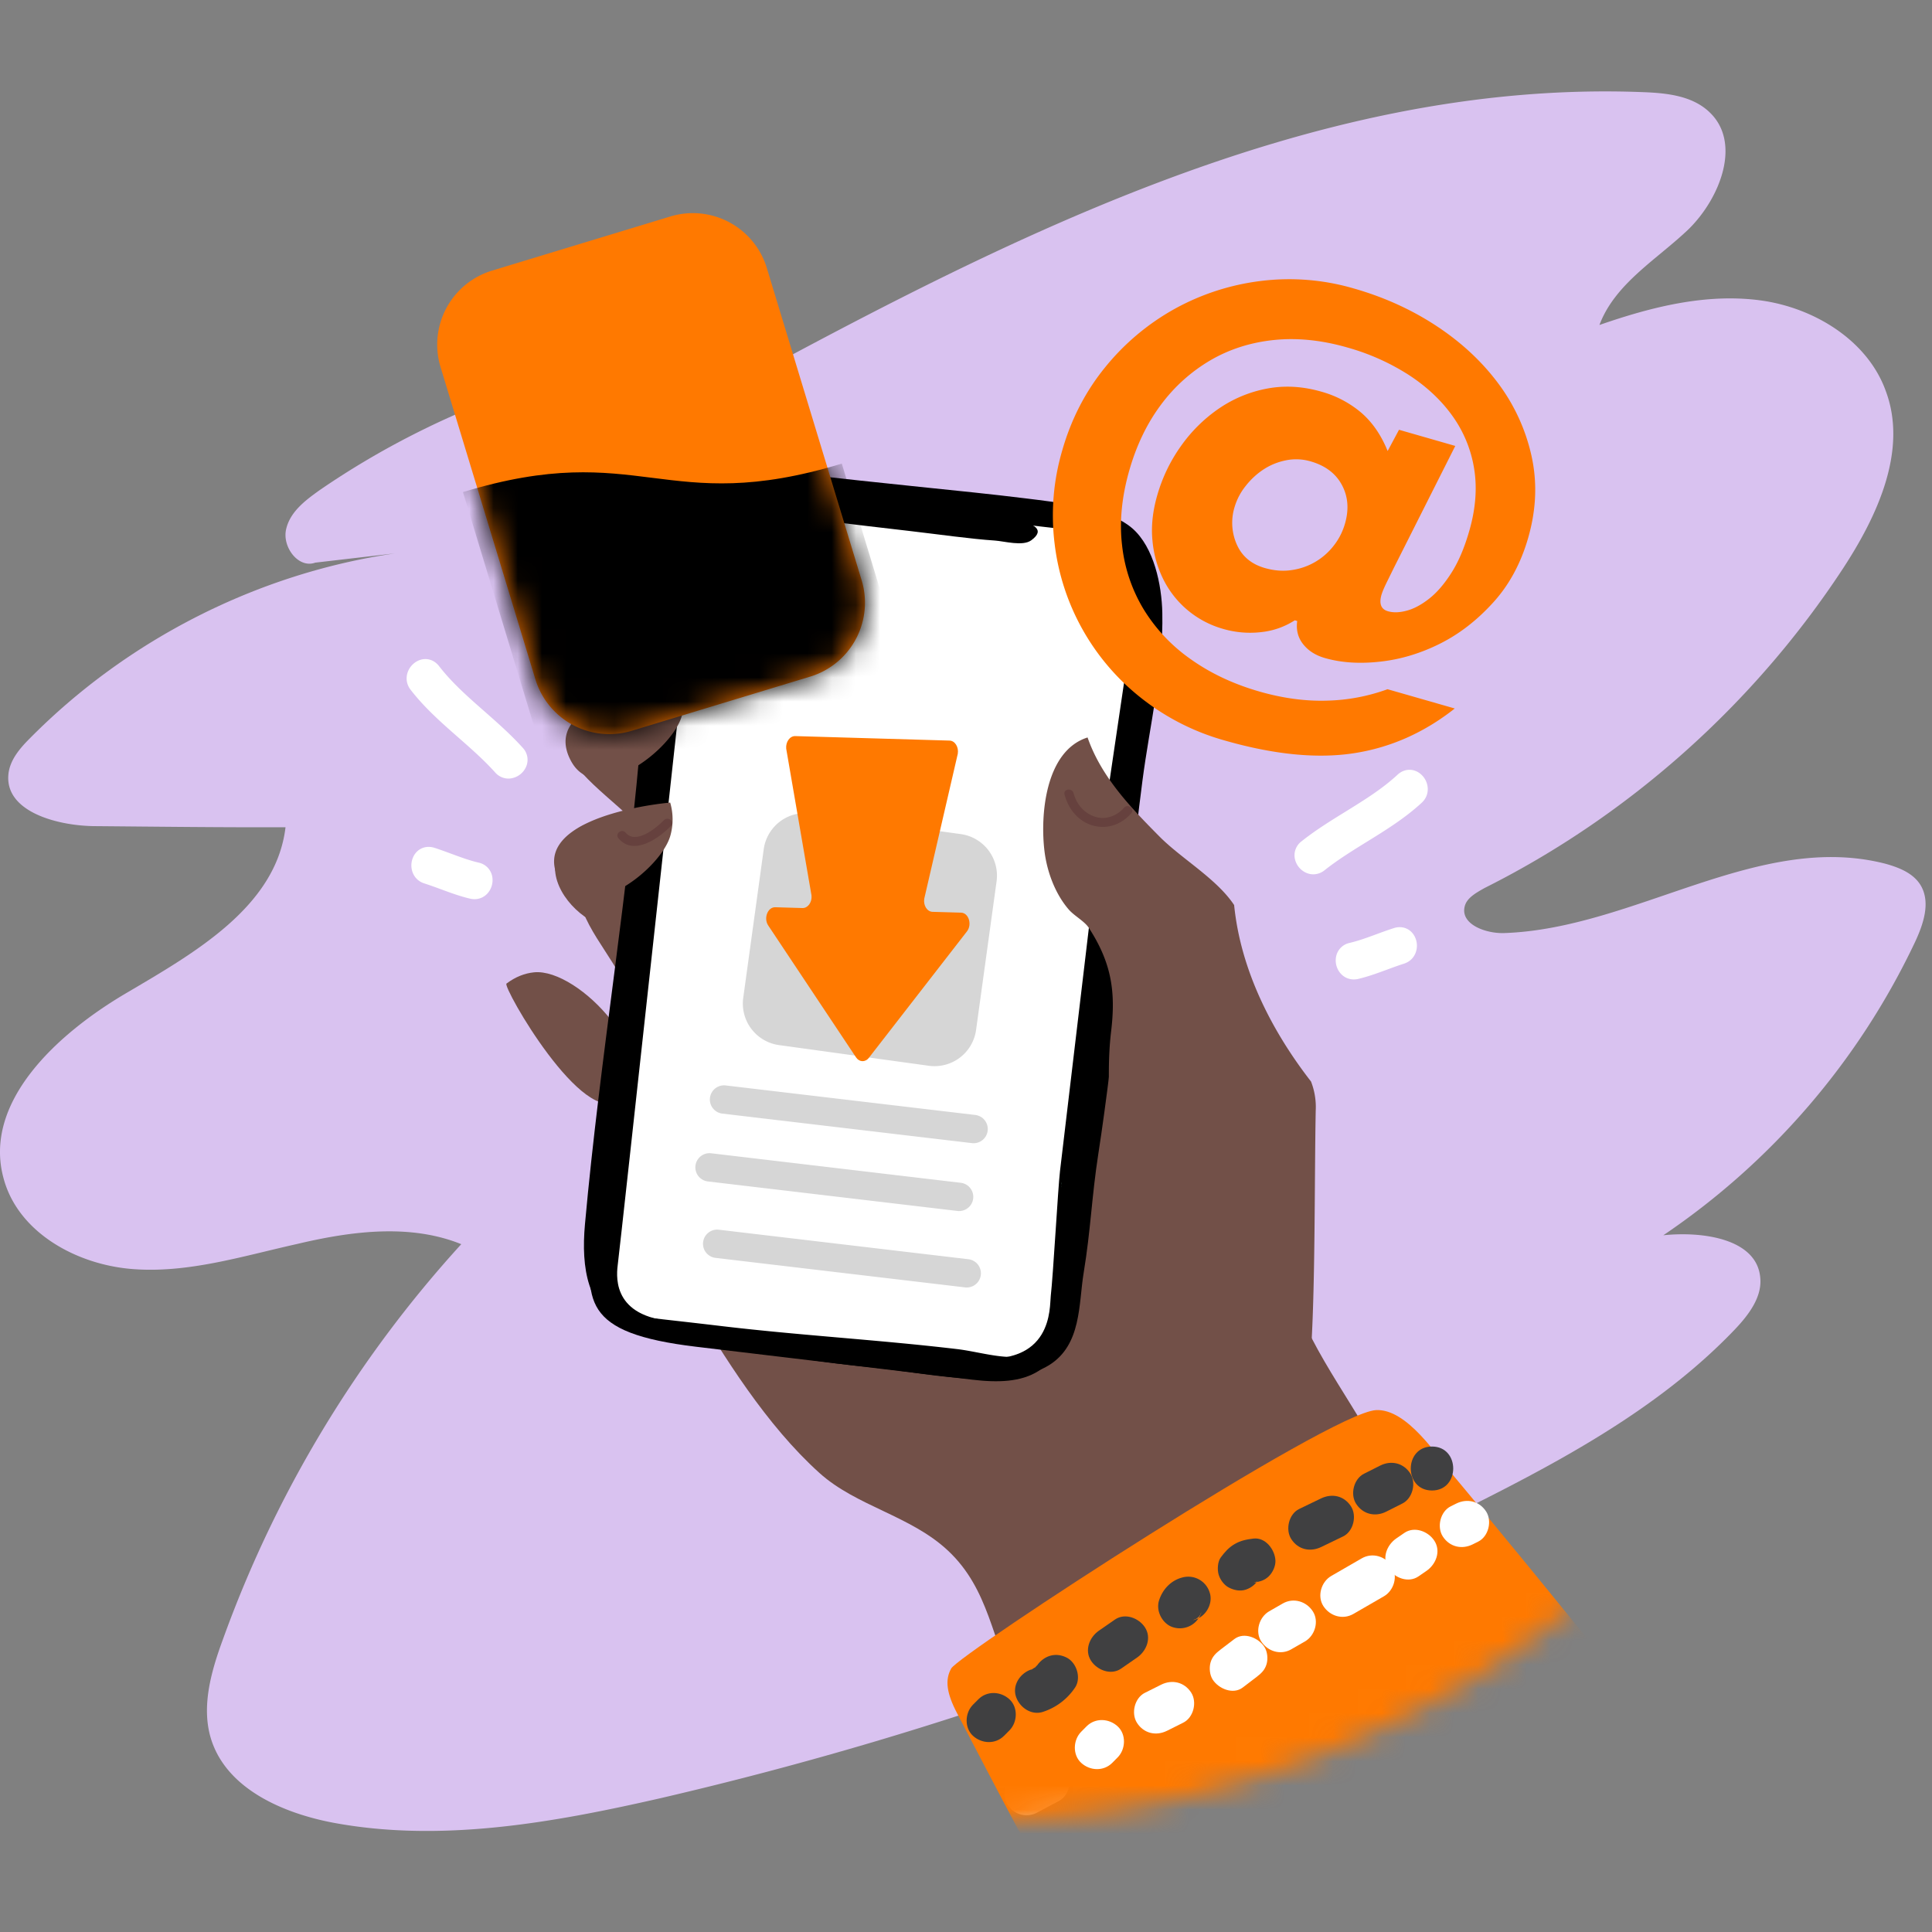 <svg xmlns="http://www.w3.org/2000/svg" xmlns:xlink="http://www.w3.org/1999/xlink" width="80" height="80" viewBox="0 0 80 80">
    <rect x="0" y="0" width="80" height="80" fill="#808080" stroke="none"/>
    <defs>
        <path id="a" d="M11.173.213A39.737 39.737 0 0 0 .166 13.584v35.683C6.69 62.155 20.057 70.99 35.49 70.99c15.605 0 29.099-9.034 35.54-22.156V14.017A39.728 39.728 0 0 0 59.805.213"/>
        <path id="c" d="M11.173.213A39.737 39.737 0 0 0 .166 13.584v35.683C6.69 62.155 20.057 70.99 35.49 70.99c15.605 0 29.099-9.034 35.54-22.156V14.017A39.728 39.728 0 0 0 59.805.213"/>
        <path id="e" d="M11.173.213A39.737 39.737 0 0 0 .166 13.584v35.683C6.69 62.155 20.057 70.99 35.49 70.99c15.605 0 29.099-9.034 35.54-22.156V14.017A39.728 39.728 0 0 0 59.805.213"/>
        <path id="g" d="M11.173.213A39.737 39.737 0 0 0 .166 13.584v35.683C6.69 62.155 20.057 70.99 35.49 70.99c15.605 0 29.099-9.034 35.54-22.156V14.017A39.728 39.728 0 0 0 59.805.213"/>
        <path id="i" d="M11.173.213A39.737 39.737 0 0 0 .166 13.584v35.683C6.69 62.155 20.057 70.99 35.49 70.99c15.605 0 29.099-9.034 35.54-22.156V14.017A39.728 39.728 0 0 0 59.805.213"/>
        <path id="k" d="M11.173.213A39.737 39.737 0 0 0 .166 13.584v35.683C6.69 62.155 20.057 70.99 35.49 70.99c15.605 0 29.099-9.034 35.54-22.156V14.017A39.728 39.728 0 0 0 59.805.213"/>
        <path id="m" d="M11.173.213A39.737 39.737 0 0 0 .166 13.584v35.683C6.69 62.155 20.057 70.99 35.49 70.99c15.605 0 29.099-9.034 35.54-22.156V14.017A39.728 39.728 0 0 0 59.805.213"/>
        <path id="o" d="M11.173.213A39.737 39.737 0 0 0 .166 13.584v35.683C6.69 62.155 20.057 70.99 35.49 70.99c15.605 0 29.099-9.034 35.54-22.156V14.017A39.728 39.728 0 0 0 59.805.213"/>
        <path id="q" d="M11.173.213A39.737 39.737 0 0 0 .166 13.584v35.683C6.69 62.155 20.057 70.99 35.49 70.99c15.605 0 29.099-9.034 35.54-22.156V14.017A39.728 39.728 0 0 0 59.805.213"/>
        <path id="s" d="M11.173.213A39.737 39.737 0 0 0 .166 13.584v35.683C6.69 62.155 20.057 70.99 35.49 70.99c15.605 0 29.099-9.034 35.54-22.156V14.017A39.728 39.728 0 0 0 59.805.213"/>
        <path id="u" d="M11.173.213A39.737 39.737 0 0 0 .166 13.584v35.683C6.69 62.155 20.057 70.99 35.49 70.99c15.605 0 29.099-9.034 35.54-22.156V14.017A39.728 39.728 0 0 0 59.805.213"/>
        <path id="w" d="M11.173.213A39.737 39.737 0 0 0 .166 13.584v35.683C6.69 62.155 20.057 70.99 35.49 70.99c15.605 0 29.099-9.034 35.54-22.156V14.017A39.728 39.728 0 0 0 59.805.213"/>
        <path id="y" d="M11.173.213A39.737 39.737 0 0 0 .166 13.584v35.683C6.69 62.155 20.057 70.99 35.49 70.99c15.605 0 29.099-9.034 35.54-22.156V14.017A39.728 39.728 0 0 0 59.805.213"/>
        <path id="A" d="M11.173.213A39.737 39.737 0 0 0 .166 13.584v35.683C6.69 62.155 20.057 70.99 35.49 70.99c15.605 0 29.099-9.034 35.54-22.156V14.017A39.728 39.728 0 0 0 59.805.213"/>
        <path id="C" d="M11.173.213A39.737 39.737 0 0 0 .166 13.584v35.683C6.69 62.155 20.057 70.99 35.49 70.99c15.605 0 29.099-9.034 35.54-22.156V14.017A39.728 39.728 0 0 0 59.805.213"/>
        <path id="E" d="M11.173.213A39.737 39.737 0 0 0 .166 13.584v35.683C6.69 62.155 20.057 70.99 35.49 70.99c15.605 0 29.099-9.034 35.54-22.156V14.017A39.728 39.728 0 0 0 59.805.213"/>
        <path id="G" d="M11.173.213A39.737 39.737 0 0 0 .166 13.584v35.683C6.69 62.155 20.057 70.99 35.49 70.99c15.605 0 29.099-9.034 35.54-22.156V14.017A39.728 39.728 0 0 0 59.805.213"/>
        <path id="I" d="M11.173.213A39.737 39.737 0 0 0 .166 13.584v35.683C6.69 62.155 20.057 70.99 35.49 70.99c15.605 0 29.099-9.034 35.54-22.156V14.017A39.728 39.728 0 0 0 59.805.213"/>
        <path id="K" d="M11.173.213A39.737 39.737 0 0 0 .166 13.584v35.683C6.69 62.155 20.057 70.99 35.49 70.99c15.605 0 29.099-9.034 35.54-22.156V14.017A39.728 39.728 0 0 0 59.805.213"/>
        <path id="M" d="M11.173.213A39.737 39.737 0 0 0 .166 13.584v35.683C6.69 62.155 20.057 70.99 35.49 70.99c15.605 0 29.099-9.034 35.54-22.156V14.017A39.728 39.728 0 0 0 59.805.213"/>
        <path id="O" d="M11.173.213A39.737 39.737 0 0 0 .166 13.584v35.683C6.69 62.155 20.057 70.99 35.49 70.99c15.605 0 29.099-9.034 35.54-22.156V14.017A39.728 39.728 0 0 0 59.805.213"/>
        <path id="Q" d="M11.173.213A39.737 39.737 0 0 0 .166 13.584v35.683C6.69 62.155 20.057 70.99 35.49 70.99c15.605 0 29.099-9.034 35.54-22.156V14.017A39.728 39.728 0 0 0 59.805.213"/>
        <path id="S" d="M11.173.213A39.737 39.737 0 0 0 .166 13.584v35.683C6.69 62.155 20.057 70.99 35.49 70.99c15.605 0 29.099-9.034 35.54-22.156V14.017A39.728 39.728 0 0 0 59.805.213"/>
        <path id="U" d="M11.173.213A39.737 39.737 0 0 0 .166 13.584v35.683C6.69 62.155 20.057 70.99 35.49 70.99c15.605 0 29.099-9.034 35.54-22.156V14.017A39.728 39.728 0 0 0 59.805.213"/>
        <path id="W" d="M11.173.213A39.737 39.737 0 0 0 .166 13.584v35.683C6.69 62.155 20.057 70.99 35.49 70.99c15.605 0 29.099-9.034 35.54-22.156V14.017A39.728 39.728 0 0 0 59.805.213"/>
        <path id="Y" d="M11.173.213A39.737 39.737 0 0 0 .166 13.584v35.683C6.69 62.155 20.057 70.99 35.49 70.99c15.605 0 29.099-9.034 35.54-22.156V14.017A39.728 39.728 0 0 0 59.805.213"/>
        <path id="aa" d="M11.173.213A39.737 39.737 0 0 0 .166 13.584v35.683C6.69 62.155 20.057 70.99 35.49 70.99c15.605 0 29.099-9.034 35.54-22.156V14.017A39.728 39.728 0 0 0 59.805.213"/>
        <path id="ac" d="M11.173.213A39.737 39.737 0 0 0 .166 13.584v35.683C6.69 62.155 20.057 70.99 35.49 70.99c15.605 0 29.099-9.034 35.54-22.156V14.017A39.728 39.728 0 0 0 59.805.213"/>
        <path id="ae" d="M11.173.213A39.737 39.737 0 0 0 .166 13.584v35.683C6.69 62.155 20.057 70.99 35.49 70.99c15.605 0 29.099-9.034 35.54-22.156V14.017A39.728 39.728 0 0 0 59.805.213"/>
        <path id="ag" d="M11.173.213A39.737 39.737 0 0 0 .166 13.584v35.683C6.69 62.155 20.057 70.99 35.49 70.99c15.605 0 29.099-9.034 35.54-22.156V14.017A39.728 39.728 0 0 0 59.805.213"/>
        <path id="ai" d="M11.173.213A39.737 39.737 0 0 0 .166 13.584v35.683C6.69 62.155 20.057 70.99 35.49 70.99c15.605 0 29.099-9.034 35.54-22.156V14.017A39.728 39.728 0 0 0 59.805.213"/>
        <path id="ak" d="M11.173.213A39.737 39.737 0 0 0 .166 13.584v35.683C6.69 62.155 20.057 70.99 35.49 70.99c15.605 0 29.099-9.034 35.54-22.156V14.017A39.728 39.728 0 0 0 59.805.213"/>
        <path id="am" d="M11.173.213A39.737 39.737 0 0 0 .166 13.584v35.683C6.69 62.155 20.057 70.99 35.49 70.99c15.605 0 29.099-9.034 35.54-22.156V14.017A39.728 39.728 0 0 0 59.805.213"/>
        <path id="ao" d="M39.607.096C17.757.096.043 17.81.043 39.661s17.713 39.564 39.564 39.564c21.85 0 39.565-17.713 39.565-39.564"/>
        <path id="aq" d="M39.607.096C17.757.096.043 17.81.043 39.661s17.713 39.564 39.564 39.564c21.85 0 39.565-17.713 39.565-39.564"/>
        <path id="as" d="M39.607.096C17.757.096.043 17.81.043 39.661s17.713 39.564 39.564 39.564c21.85 0 39.565-17.713 39.565-39.564"/>
        <path id="au" d="M39.607.096C17.757.096.043 17.81.043 39.661s17.713 39.564 39.564 39.564c21.85 0 39.565-17.713 39.565-39.564"/>
        <path id="aw" d="M39.607.096C17.757.096.043 17.81.043 39.661s17.713 39.564 39.564 39.564c21.85 0 39.565-17.713 39.565-39.564"/>
        <path id="ay" d="M39.607.096C17.757.096.043 17.81.043 39.661s17.713 39.564 39.564 39.564c21.85 0 39.565-17.713 39.565-39.564"/>
        <path id="aA" d="M39.607.096C17.757.096.043 17.81.043 39.661s17.713 39.564 39.564 39.564c21.85 0 39.565-17.713 39.565-39.564"/>
        <path id="aC" d="M39.607.096C17.757.096.043 17.81.043 39.661s17.713 39.564 39.564 39.564c21.85 0 39.565-17.713 39.565-39.564"/>
        <path id="aE" d="M39.607.096C17.757.096.043 17.81.043 39.661s17.713 39.564 39.564 39.564c21.85 0 39.565-17.713 39.565-39.564"/>
        <path id="aG" d="M39.607.096C17.757.096.043 17.81.043 39.661s17.713 39.564 39.564 39.564c21.85 0 39.565-17.713 39.565-39.564"/>
        <path id="aI" d="M39.607.096C17.757.096.043 17.81.043 39.661s17.713 39.564 39.564 39.564c21.85 0 39.565-17.713 39.565-39.564"/>
        <path id="aK" d="M39.607.096C17.757.096.043 17.81.043 39.661s17.713 39.564 39.564 39.564c21.85 0 39.565-17.713 39.565-39.564"/>
        <path id="aM" d="M39.607.096C17.757.096.043 17.81.043 39.661s17.713 39.564 39.564 39.564c21.85 0 39.565-17.713 39.565-39.564"/>
        <path id="aO" d="M39.607.096C17.757.096.043 17.81.043 39.661s17.713 39.564 39.564 39.564c21.85 0 39.565-17.713 39.565-39.564"/>
        <path id="aQ" d="M9.817.413L2.434 2.655A3.202 3.202 0 0 0 .301 6.649l3.927 12.927A3.201 3.201 0 0 0 8.22 21.71l7.383-2.242a3.2 3.2 0 0 0 2.133-3.993L13.811 2.546A3.202 3.202 0 0 0 10.749.274c-.308 0-.622.045-.932.139z"/>
        <path id="aS" d="M39.607.096C17.757.096.043 17.81.043 39.661s17.713 39.564 39.564 39.564c21.85 0 39.565-17.713 39.565-39.564S61.458.096 39.607.096z"/>
    </defs>
    <g fill="none" fill-rule="evenodd">
        <path fill="#D9C2F0" d="M16.356 22.914c-5.696.83-11.087 3.574-15.133 7.673-.39.39-.789.855-.868 1.417-.211 1.567 1.927 2.173 3.5 2.204 2.67.022 5.309.056 7.968.046-.395 3.303-3.783 5.21-6.618 6.882C2.37 42.806-.72 45.634.149 48.797c.599 2.231 2.999 3.559 5.304 3.749 2.306.19 4.565-.526 6.83-1.031 2.255-.536 4.694-.856 6.817.004A48.894 48.894 0 0 0 9.228 67.89c-.481 1.31-.905 2.778-.489 4.118.636 2.04 2.922 3.054 5.022 3.46 4.497.848 9.16.003 13.616-1.015a151.556 151.556 0 0 0 34.082-12.37c3.747-1.896 7.488-4.003 10.39-7.047.565-.596 1.115-1.328 1.04-2.118-.128-1.621-2.374-1.94-4.015-1.768a30.283 30.283 0 0 0 10.42-12.135c.34-.727.652-1.622.253-2.328-.3-.53-.918-.766-1.47-.92-5.25-1.355-10.384 2.68-15.781 2.869-.77.03-1.836-.362-1.645-1.106.085-.35.47-.561.823-.76 5.975-2.992 11.146-7.607 14.824-13.205 1.438-2.192 2.714-4.928 1.781-7.393-.764-2.1-2.996-3.453-5.23-3.74-2.234-.287-4.477.28-6.62 1.025.65-1.727 2.385-2.714 3.7-3.974 1.306-1.29 2.183-3.562.872-4.824-.716-.698-1.785-.806-2.756-.843-13.902-.549-26.883 6.306-39.09 12.95.798-.54 1.257-1.523 1.126-2.47-5.99.513-11.843 2.572-16.815 5.979-.621.439-1.262.92-1.421 1.653-.16.733.519 1.622 1.208 1.37"/>
        <g transform="translate(4.706 4.433)">
            <mask id="b" fill="#fff">
                <use xlink:href="#a"/>
            </mask>
            <path fill="#FFF" d="M38.253 70.614l.884-.47c.42-.224.585-.844.327-1.246a.93.93 0 0 0-1.245-.326l-.885.47c-.42.225-.585.844-.326 1.246a.93.93 0 0 0 1.245.326" mask="url(#b)"/>
        </g>
        <g transform="translate(4.706 4.433)">
            <mask id="d" fill="#fff">
                <use xlink:href="#c"/>
            </mask>
            <path fill="#725048" d="M22.57 40.518c1.413-.42 3.346-.228 4.583-1.044 3.667-2.418 7.215-5.015 10.38-7.941.689 1.21 1.389 2.432 1.974 3.44.788 1.354 1.697 2.649 2.5 3.996.664 1.114.476 2.23 1.438 3.249 1.227 1.299 3.54 1.574 4.586 2.903.697.885.474 1.945.608 3.034.62 5.016 8.458 10.136 2.514 14.635-2.367 1.792-5.296 2.926-8.025 4.039-2.207.9-4.577.99-5.754-1.33-1.004-1.973-1.106-4.113-2.825-5.723-1.546-1.45-3.793-1.836-5.325-3.218-2.185-1.97-3.947-4.788-5.435-7.307-1.323-2.24-2.953-4.756-2.83-7.475.033-.74.95-1.062 1.611-1.258" mask="url(#d)"/>
        </g>
        <g transform="translate(4.706 4.433)">
            <mask id="f" fill="#fff">
                <use xlink:href="#e"/>
            </mask>
            <path fill="#FF7900" d="M34.681 64.655c.346-.608 15.65-10.588 17.587-10.698 1.288-.073 2.562 1.937 3.143 2.632 2.351 2.815 25.094 30.123 25.648 35.764H51.15c-5.609-5.145-13.851-21.315-16.223-25.84-.44-.839-.51-1.39-.245-1.858" mask="url(#f)"/>
        </g>
        <g transform="translate(4.706 4.433)">
            <mask id="h" fill="#fff">
                <use xlink:href="#g"/>
            </mask>
            <path fill="#725048" d="M17.407 35.829c-.381.038-.766.184-1.141.466-.174.13 3.2 6.047 4.69 4.805 1.89-1.58-1.677-5.46-3.55-5.271" mask="url(#h)"/>
        </g>
        <g transform="translate(4.706 4.433)">
            <mask id="j" fill="#fff">
                <use xlink:href="#i"/>
            </mask>
            <path fill="#725048" d="M20.761 31.194c.872.358 1.89 1.03 2.434.724.784-.443-1.405-2.105-1.8-2.484-.646-.619-1.391-1.19-1.996-1.855-.384-.42-.85-1.048-.475-1.625.391-.605 1.076-.071 1.52.198 2.193 1.326 4.208 2.95 6.234 4.512 1.082.835 2.215 1.646 3.318 2.444.762.551 1.514 1.398 2.463 1.165.696-.171 1.515-1.045 2.025-.062.294.567.428 1.284.528 2.008.089.643.15 1.291.272 1.844.202.917.089 1.839-.032 2.757-.134 1.02.458 4.233.458 4.233-.435 1.477-.353 2.817-2.07 2.996-1.456.152-3.147-.285-4.379-1.081-.721-.467-.849-1.04-1.772-.854-.753.152-1.44.742-2.247.605-.66-.113-1.122-1.126-1.48-1.634-.893-1.268-3.503-3.792-2.808-5.469.595-1.438.895-1.482.261-3.124-.537-1.392-2.017-2.722-2.005-4.3.01-1.394.713-1.342 1.551-.998" mask="url(#j)"/>
        </g>
        <g transform="translate(4.706 4.433)">
            <mask id="l" fill="#fff">
                <use xlink:href="#k"/>
            </mask>
            <path fill="#725048" d="M20.649 22.254c.245.305.461.612.634.89.415.666.6 1.94 1.485 2.191.94.264 1.394-1.466 1.547-2.122.36-1.544-1.067-2.627-2.264-3.35-1.32-.799-2.524-.577-3.199.816.631.3 1.278.931 1.797 1.575" mask="url(#l)"/>
        </g>
        <g transform="translate(4.706 4.433)">
            <mask id="n" fill="#fff">
                <use xlink:href="#m"/>
            </mask>
            <path fill="#725048" d="M20.18 31.103l.398.71c-.012.16-.386 2.072-.51 2.022-1.037-.42-2.126-1.73-1.696-2.872.191-.509 1.136-1.762 1.76-1.077.31.34-.142.872.049 1.217" mask="url(#n)"/>
        </g>
        <g transform="translate(4.706 4.433)">
            <mask id="p" fill="#fff">
                <use xlink:href="#o"/>
            </mask>
            <path fill="#000" d="M24.605 15.506c1.147-.68 2.405-.492 3.853-.317 1.48.179 3.43.384 4.912.537 1.433.149 2.956.299 4.385.477 1.273.16 3.433.373 4.432 1.247.89.78 1.211 2.332 1.236 3.492.05 2.348-.525 4.653-.825 6.97-.368 2.854-.633 5.51-.936 8.372-.225 2.13-.558 4.933-.887 7.049-.278 1.791-.314 3.15-.609 4.94-.213 1.291-.081 2.982-1.432 3.822-.845.526-2.106.602-3.056.569-1.507-.053-2.99-.356-4.49-.499-1.747-.166-3.474-.453-5.2-.772-1.516-.281-3.429-.147-4.805-.846-1.562-.793-1.832-2.461-1.667-4.286.626-6.942 1.826-13.871 2.364-20.778.149-1.906.567-3.869.888-5.787.268-1.6.245-3.247 1.837-4.19" mask="url(#p)"/>
        </g>
        <g transform="translate(4.706 4.433)">
            <mask id="r" fill="#fff">
                <use xlink:href="#q"/>
            </mask>
            <path fill="#FFF" d="M26.53 15.952c2.617.38 5.273.515 7.882.939 1.976.32 4.09.057 5.994.771 2.429.91 2.112 5.35 1.84 7.634L41.76 29.4l-1.148 9.67-.637 5.372c-.174 1.467-.218 5.238-1.112 6.515a1.944 1.944 0 0 1-.348.382c-.959.798-2.383.234-3.59.091-3.23-.383-6.482-.565-9.712-.948-1.717-.204-2.913-.33-4.63-.534.001-.008-.496-.293-.495-.301.501-4.225 1.308-10.392 1.81-14.617.577-4.868 1.125-9.725 1.546-14.604.154-1.784 1.25-4.74 3.086-4.474" mask="url(#r)"/>
        </g>
        <g transform="translate(4.706 4.433)">
            <mask id="t" fill="#fff">
                <use xlink:href="#s"/>
            </mask>
            <path fill="#000" d="M30.788 16.515c2.134.252 4.182.086 6.316.34.992.12 1.835.213 2.827.333.868.105 2.698.932 2.44 2.978-.14 1.104-1.744 11.763-1.876 12.869l-.221 1.865-.195 1.643-.893 7.518c-.082.688-.281 4.304-.383 5.175-.053.458.112 2.952-3.25 2.542-1.232-.15-11.554-1.403-12.574-1.518-2.415-.27-2.148-1.972-2.098-2.385.152-1.23 2.681-24.506 2.851-25.878.088-.714.743-3.324.828-4.038.234-1.965 1.341-2.431 2.564-2.286m-4.365 5.25c-.024.295-.048.593-.083.884-.26 2.176-.908 7.907-1.519 13.318-.608 5.379-1.177 10.44-1.29 11.381-.347 2.921-.522 4.257 4.255 4.827 2.315.275 9.111 1.086 11.426 1.363 2.124.253 3.812-.096 4.184-3.35l.933-7.808c.91-7.618 2.162-18.121 2.194-18.52.089-1.099.68-5.045-2.478-5.421-2.386-.285-10.392-1.162-13.377-1.518-3.724-.444-4.075 2.765-4.245 4.843" mask="url(#t)"/>
        </g>
        <g transform="translate(4.706 4.433)">
            <mask id="v" fill="#fff">
                <use xlink:href="#u"/>
            </mask>
            <path fill="#000" d="M29.545 16.113c.922.123 1.374.232 2.065.291.671.058 2.526.297 3.95.479.329.042 3.658.164 2.436 1.057-.351.257-1.112.037-1.508.01-.988-.065-2.33-.257-3.52-.395-1.31-.15-2.03-.237-3.586-.426-1.313-.16-.884-1.156.163-1.016" mask="url(#v)"/>
        </g>
        <g transform="translate(4.706 4.433)">
            <mask id="x" fill="#fff">
                <use xlink:href="#w"/>
            </mask>
            <path fill="#81C8A6" d="M39.255 44.544l-.018.178h-.004a.69.69 0 0 0 .014-.135v-.044l.008.001" mask="url(#x)"/>
        </g>
        <g transform="translate(4.706 4.433)">
            <mask id="z" fill="#fff">
                <use xlink:href="#y"/>
            </mask>
            <path fill="#725048" d="M23.536 25.178a2.492 2.492 0 0 0-.016-1.337c-1.414.131-5.847.876-4.584 3.233 1.055 1.97 4.239-.487 4.6-1.896" mask="url(#z)"/>
        </g>
        <g transform="translate(4.706 4.433)">
            <mask id="B" fill="#fff">
                <use xlink:href="#A"/>
            </mask>
            <path fill="#725048" d="M23.061 30.138a2.492 2.492 0 0 0-.016-1.338c-1.414.132-5.847.877-4.584 3.234 1.055 1.97 4.24-.487 4.6-1.896" mask="url(#B)"/>
        </g>
        <g transform="translate(4.706 4.433)">
            <mask id="D" fill="#fff">
                <use xlink:href="#C"/>
            </mask>
            <path fill="#66413E" d="M21.39 24.775c.516.943 1.555-.251 1.926-.74.147-.194.449.033.301.227-.333.438-.732.864-1.226 1.119-.226.116-.493.171-.74.102-.285-.08-.47-.308-.606-.557-.118-.215.23-.363.345-.151" mask="url(#D)"/>
        </g>
        <g transform="translate(4.706 4.433)">
            <mask id="F" fill="#fff">
                <use xlink:href="#E"/>
            </mask>
            <path fill="#66413E" d="M21.197 30.045c.425.505 1.268-.185 1.586-.514.167-.172.47.053.301.227-.505.523-1.555 1.27-2.183.52-.157-.186.14-.42.296-.233" mask="url(#F)"/>
        </g>
        <g transform="translate(4.706 4.433)">
            <mask id="H" fill="#fff">
                <use xlink:href="#G"/>
            </mask>
            <path fill="#725048" d="M40.328 26.104c.565 1.629 1.78 2.896 2.982 4.106.91.918 2.363 1.74 3.087 2.834.266 2.663 1.531 5.178 3.184 7.307a2.905 2.905 0 0 1 .194 1.207c-.052 2.755-.018 6.953-.18 9.713-2.042 1.065-2.156 1.186-3.923 2.235-.242-.154-.359-1.534-.59-1.705-.71-.523-1.29-1.176-2.051-1.635-.463-.28-1.116-.444-1.477-.87-.917-1.084-.308-3.344-.252-4.634.09-2.097-.248-4.302 0-6.38.197-1.633.025-2.835-.92-4.292-.086-.132-.223-.248-.369-.363-.167-.131-.346-.26-.471-.406-.548-.637-.887-1.535-.995-2.385-.187-1.48.016-4.173 1.78-4.732" mask="url(#H)"/>
        </g>
        <g transform="translate(4.706 4.433)">
            <mask id="J" fill="#fff">
                <use xlink:href="#I"/>
            </mask>
            <path fill="#66413E" d="M39.748 28.41c.123.464.44.835.9.98.435.138.902-.042 1.19-.377.157-.184.459.041.3.227-.383.449-.962.67-1.544.523-.635-.16-1.056-.68-1.22-1.295-.062-.236.313-.29.374-.057" mask="url(#J)"/>
        </g>
        <g transform="translate(4.706 4.433)">
            <mask id="L" fill="#fff">
                <use xlink:href="#K"/>
            </mask>
            <path fill="#404041" d="M36.87 67.443l.223-.225c.336-.338.363-.954 0-1.287-.363-.333-.929-.36-1.287 0l-.224.225c-.336.338-.362.953 0 1.287.363.332.929.36 1.287 0" mask="url(#L)"/>
        </g>
        <g transform="translate(4.706 4.433)">
            <mask id="N" fill="#fff">
                <use xlink:href="#M"/>
            </mask>
            <path fill="#404041" d="M38.482 66.451a2.534 2.534 0 0 0 1.32-.994c.274-.39.083-1.028-.327-1.245-.466-.246-.952-.09-1.245.326a.787.787 0 0 0 .043-.053 1.485 1.485 0 0 1-.154.155c.106-.079.132-.098.076-.058-.053.035-.109.067-.162.1-.087.044-.065.036.068-.022a1.38 1.38 0 0 1-.103.036c-.452.148-.792.636-.636 1.12.146.45.635.794 1.12.635" mask="url(#N)"/>
        </g>
        <g transform="translate(4.706 4.433)">
            <mask id="P" fill="#fff">
                <use xlink:href="#O"/>
            </mask>
            <path fill="#404041" d="M41.716 64.661l.664-.46c.39-.27.607-.81.326-1.245-.25-.388-.826-.616-1.245-.326l-.664.46c-.39.27-.607.81-.326 1.245.25.388.826.616 1.245.326" mask="url(#P)"/>
        </g>
        <g transform="translate(4.706 4.433)">
            <mask id="R" fill="#fff">
                <use xlink:href="#Q"/>
            </mask>
            <path fill="#404041" d="M45.04 62.328c-.064.128-.078.163-.043.102.037-.06.015-.03-.064.087l-.104.082c-.143.051-.169.064-.077.04.462-.114.784-.662.635-1.12a.928.928 0 0 0-1.119-.636c-.484.118-.836.495-.982.96-.143.455.168 1.014.635 1.12a.93.93 0 0 0 1.12-.635" mask="url(#R)"/>
        </g>
        <g transform="translate(4.706 4.433)">
            <mask id="T" fill="#fff">
                <use xlink:href="#S"/>
            </mask>
            <path fill="#404041" d="M47.415 60.974c-.022.03-.128.144-.04.066-.052.046-.144.127-.038.034.066-.059-.163.046-.076.028.067-.014.195-.037-.064-.006.25-.03.458-.081.643-.266.158-.158.277-.417.267-.644-.02-.444-.404-.97-.91-.91-.285.035-.525.08-.779.227-.243.141-.409.331-.574.553-.132.177-.148.498-.092.7.058.212.222.44.418.544.212.112.467.168.702.093.239-.078.394-.218.543-.419" mask="url(#T)"/>
        </g>
        <g transform="translate(4.706 4.433)">
            <mask id="V" fill="#fff">
                <use xlink:href="#U"/>
            </mask>
            <path fill="#404041" d="M50.007 59.623l.902-.436c.43-.208.578-.855.326-1.245-.284-.441-.785-.549-1.245-.326l-.901.435c-.43.208-.579.855-.327 1.245.284.441.786.549 1.245.327" mask="url(#V)"/>
        </g>
        <g transform="translate(4.706 4.433)">
            <mask id="X" fill="#fff">
                <use xlink:href="#W"/>
            </mask>
            <path fill="#404041" d="M52.693 58.162l.671-.338c.426-.214.581-.85.327-1.245-.28-.435-.79-.555-1.245-.326l-.671.338c-.426.214-.582.85-.327 1.245.281.435.79.555 1.245.326" mask="url(#X)"/>
        </g>
        <g transform="translate(4.706 4.433)">
            <mask id="Z" fill="#fff">
                <use xlink:href="#Y"/>
            </mask>
            <path fill="#404041" d="M54.59 57.285c1.17 0 1.173-1.82 0-1.82-1.171 0-1.173 1.82 0 1.82" mask="url(#Z)"/>
        </g>
        <g transform="translate(4.706 4.433)">
            <mask id="ab" fill="#fff">
                <use xlink:href="#aa"/>
            </mask>
            <path fill="#FFF" d="M41.35 68.563l.223-.225c.336-.338.363-.954 0-1.287-.362-.333-.928-.36-1.287 0l-.223.225c-.336.338-.363.954 0 1.287.362.332.928.36 1.287 0" mask="url(#ab)"/>
        </g>
        <g transform="translate(4.706 4.433)">
            <mask id="ad" fill="#fff">
                <use xlink:href="#ac"/>
            </mask>
            <path fill="#FFF" d="M43.62 67.234l.671-.336c.427-.213.581-.85.327-1.245-.282-.436-.789-.554-1.245-.326l-.672.336c-.427.213-.58.85-.326 1.245.28.436.788.554 1.244.326" mask="url(#ad)"/>
        </g>
        <g transform="translate(4.706 4.433)">
            <mask id="af" fill="#fff">
                <use xlink:href="#ae"/>
            </mask>
            <path fill="#FFF" d="M46.754 65.443l.57-.435c.197-.15.35-.295.419-.544.06-.217.033-.508-.092-.7-.24-.374-.84-.636-1.245-.327l-.57.434c-.197.15-.35.296-.418.544-.06.218-.033.508.091.701.24.373.84.636 1.245.327" mask="url(#af)"/>
        </g>
        <g transform="translate(4.706 4.433)">
            <mask id="ah" fill="#fff">
                <use xlink:href="#ag"/>
            </mask>
            <path fill="#FFF" d="M48.764 63.86l.566-.325c.413-.238.592-.834.326-1.245-.268-.416-.803-.58-1.245-.326l-.566.325c-.412.238-.591.834-.326 1.246.269.416.804.58 1.245.326" mask="url(#ah)"/>
        </g>
        <g transform="translate(4.706 4.433)">
            <mask id="aj" fill="#fff">
                <use xlink:href="#ai"/>
            </mask>
            <path fill="#FFF" d="M51.336 62.396l1.263-.73c.413-.237.592-.832.327-1.244-.268-.416-.804-.581-1.245-.327l-1.264.73c-.412.238-.592.833-.326 1.245.268.416.803.581 1.245.326" mask="url(#aj)"/>
        </g>
        <g transform="translate(4.706 4.433)">
            <mask id="al" fill="#fff">
                <use xlink:href="#ak"/>
            </mask>
            <path fill="#FFF" d="M54.03 60.842l.333-.229c.391-.27.606-.81.326-1.245-.25-.39-.825-.615-1.245-.326l-.332.228c-.392.27-.607.811-.327 1.246.251.389.826.614 1.245.326" mask="url(#al)"/>
        </g>
        <g transform="translate(4.706 4.433)">
            <mask id="an" fill="#fff">
                <use xlink:href="#am"/>
            </mask>
            <path fill="#FFF" d="M56.281 59.513l.224-.112c.427-.213.58-.85.327-1.245-.282-.436-.79-.554-1.245-.326l-.224.112c-.427.213-.581.85-.327 1.245.282.436.789.554 1.245.326" mask="url(#an)"/>
        </g>
        <g>
            <g transform="translate(.588 -3.802)">
                <mask id="ap" fill="#fff">
                    <use xlink:href="#ao"/>
                </mask>
                <path fill="#D6D6D6" d="M39.727 51.14a.56.56 0 0 1-.07-.004l-10.333-1.222a.587.587 0 1 1 .138-1.166l10.333 1.222a.587.587 0 0 1-.068 1.17" mask="url(#ap)"/>
            </g>
            <g transform="translate(.588 -3.802)">
                <mask id="ar" fill="#fff">
                    <use xlink:href="#aq"/>
                </mask>
                <path fill="#D6D6D6" d="M39.126 53.95a.562.562 0 0 1-.07-.005l-10.333-1.222a.587.587 0 1 1 .139-1.166l10.333 1.222a.587.587 0 0 1-.069 1.17" mask="url(#ar)"/>
            </g>
            <g transform="translate(.588 -3.802)">
                <mask id="at" fill="#fff">
                    <use xlink:href="#as"/>
                </mask>
                <path fill="#D6D6D6" d="M39.443 57.115a.562.562 0 0 1-.07-.005L29.04 55.888a.586.586 0 1 1 .138-1.166l10.333 1.222a.587.587 0 0 1-.068 1.17" mask="url(#at)"/>
            </g>
            <g transform="translate(.588 -3.802)">
                <mask id="av" fill="#fff">
                    <use xlink:href="#au"/>
                </mask>
                <path fill="#D6D6D6" d="M37.872 47.933l-6.202-.856a1.736 1.736 0 0 1-1.482-1.957l.848-6.152a1.736 1.736 0 0 1 1.958-1.483l6.201.855a1.737 1.737 0 0 1 1.483 1.958l-.849 6.152a1.736 1.736 0 0 1-1.957 1.483" mask="url(#av)"/>
            </g>
            <g transform="translate(.588 -3.802)">
                <mask id="ax" fill="#fff">
                    <use xlink:href="#aw"/>
                </mask>
                <path fill="#FFF" d="M54.045 39.564c1.273-1.012 2.802-1.67 4.002-2.778.394-.365-.13-1.018-.527-.651-1.2 1.108-2.728 1.765-4.002 2.778-.423.336.104.988.527.651" mask="url(#ax)"/>
            </g>
            <g transform="translate(.588 -3.802)">
                <mask id="az" fill="#fff">
                    <use xlink:href="#ay"/>
                </mask>
                <path fill="#FFF" d="M57.774 36.374c0 .002-.008.006-.018.016-.697.643-1.5 1.14-2.276 1.62-.59.365-1.201.742-1.745 1.175-.027.02-.026.03-.025.038a.126.126 0 0 0 .07.085c.01.003.02.008.049-.016.575-.458 1.204-.846 1.81-1.22.784-.485 1.524-.943 2.172-1.541.028-.026.034-.045.025-.077a.13.13 0 0 0-.062-.08m-3.98 3.632a.732.732 0 0 1-.269-.052.818.818 0 0 1-.502-.629.722.722 0 0 1 .28-.684c.575-.459 1.204-.847 1.811-1.222.783-.485 1.523-.941 2.17-1.54.309-.285.742-.266 1.03.046.266.288.327.784-.031 1.116-.697.644-1.5 1.14-2.278 1.621-.59.365-1.2.742-1.744 1.174a.75.75 0 0 1-.467.17" mask="url(#az)"/>
            </g>
            <g transform="translate(.588 -3.802)">
                <mask id="aB" fill="#fff">
                    <use xlink:href="#aA"/>
                </mask>
                <path fill="#FFF" d="M57.438 43.376c.511-.162.315-.977-.202-.813-.624.198-1.22.47-1.86.621-.525.125-.325.939.202.814.64-.152 1.235-.424 1.86-.622" mask="url(#aB)"/>
            </g>
            <g transform="translate(.588 -3.802)">
                <mask id="aD" fill="#fff">
                    <use xlink:href="#aC"/>
                </mask>
                <path fill="#FFF" d="M57.365 42.887c-.001.002-.01.003-.023.007-.231.073-.466.16-.692.243-.383.141-.778.287-1.194.385-.032.008-.035.016-.037.024a.127.127 0 0 0 .026.106c.008.008.016.016.052.008.375-.089.733-.221 1.112-.36.234-.087.477-.177.724-.255.035-.011.05-.026.055-.059a.13.13 0 0 0-.023-.099m-1.895 1.471a.718.718 0 0 1-.53-.229.818.818 0 0 1-.187-.782.721.721 0 0 1 .543-.501c.375-.089.734-.221 1.113-.36.234-.087.476-.176.723-.254.4-.128.785.074.913.478.119.375-.036.85-.502.997-.232.074-.467.16-.694.244-.382.141-.776.286-1.191.385a.801.801 0 0 1-.188.022" mask="url(#aD)"/>
            </g>
            <g transform="translate(.588 -3.802)">
                <mask id="aF" fill="#fff">
                    <use xlink:href="#aE"/>
                </mask>
                <path fill="#FFF" d="M20.173 35.555c-1.087-1.21-2.485-2.112-3.484-3.404-.329-.426.297-.984.628-.555.999 1.292 2.397 2.194 3.484 3.404.362.402-.267.957-.628.555" mask="url(#aF)"/>
            </g>
            <g transform="translate(.588 -3.802)">
                <mask id="aH" fill="#fff">
                    <use xlink:href="#aG"/>
                </mask>
                <path fill="#FFF" d="M17.021 31.788a.155.155 0 0 0-.069.07c-.014.03-.01.05.012.08.54.698 1.193 1.272 1.885 1.88.537.47 1.091.958 1.583 1.505.025.027.036.025.046.023a.126.126 0 0 0 .082-.072c.003-.008.006-.016-.017-.042-.465-.517-1.004-.99-1.526-1.449-.686-.602-1.395-1.225-1.975-1.975-.013-.016-.02-.02-.02-.02m3.444 4.254a.736.736 0 0 1-.551-.255c-.464-.516-1.003-.99-1.524-1.447-.687-.603-1.397-1.226-1.977-1.977-.299-.387-.156-.866.154-1.106.337-.26.766-.207 1.023.126.54.697 1.193 1.27 1.885 1.878.536.472 1.091.96 1.583 1.507a.722.722 0 0 1 .162.721.817.817 0 0 1-.755.553" mask="url(#aH)"/>
            </g>
            <g transform="translate(.588 -3.802)">
                <mask id="aJ" fill="#fff">
                    <use xlink:href="#aI"/>
                </mask>
                <path fill="#FFF" d="M17.09 40.053c-.51-.162-.314-.977.202-.814.625.198 1.221.47 1.86.622.526.124.326.938-.2.813-.64-.151-1.236-.423-1.861-.621" mask="url(#aJ)"/>
            </g>
            <g transform="translate(.588 -3.802)">
                <mask id="aL" fill="#fff">
                    <use xlink:href="#aK"/>
                </mask>
                <path fill="#FFF" d="M17.196 39.722c.247.078.49.167.724.254.38.14.737.271 1.111.36.037.009.045 0 .052-.008a.124.124 0 0 0 .027-.106c-.002-.007-.005-.016-.037-.023-.416-.099-.811-.244-1.194-.386-.226-.083-.46-.17-.692-.243-.02-.006-.028-.005-.028-.005a.154.154 0 0 0-.018.098c.006.033.02.048.055.059m1.863 1.313a.819.819 0 0 1-.188-.023c-.415-.098-.81-.244-1.191-.384-.227-.084-.462-.17-.694-.244-.466-.148-.62-.623-.502-.997.128-.405.512-.606.914-.48.245.079.488.169.722.255.38.14.738.272 1.113.36a.721.721 0 0 1 .543.5c.08.27.007.578-.187.784a.718.718 0 0 1-.53.229" mask="url(#aL)"/>
            </g>
            <g transform="translate(.588 -3.802)">
                <mask id="aN" fill="#fff">
                    <use xlink:href="#aM"/>
                </mask>
                <path fill="#FF7900" d="M37.684 41.013l1.388-6c.045-.278-.117-.538-.341-.545l-6.39-.186c-.224-.006-.4.241-.374.52l1.048 6.08c.027.279-.15.526-.372.52l-1.13-.033c-.312-.009-.491.456-.29.756l3.634 5.458c.136.205.384.214.534.02l4.06-5.233c.223-.287.073-.768-.243-.777l-1.183-.034c-.224-.007-.387-.267-.341-.546" mask="url(#aN)"/>
            </g>
            <g transform="translate(.588 -3.802)">
                <mask id="aP" fill="#fff">
                    <use xlink:href="#aO"/>
                </mask>
                <path fill="#FF7900" d="M32.957 31.82l-7.383 2.242a3.201 3.201 0 0 1-3.993-2.133l-3.927-12.928a3.201 3.201 0 0 1 2.133-3.993l7.383-2.242a3.201 3.201 0 0 1 3.994 2.133l3.926 12.928a3.2 3.2 0 0 1-2.133 3.993" mask="url(#aP)"/>
            </g>
        </g>
        <g transform="translate(17.941 8.55)">
            <mask id="aR" fill="#fff">
                <use xlink:href="#aQ"/>
            </mask>
            <path fill="#000" d="M16.916 10.647c-7.345 2.23-8.342-1.052-15.688 1.179l3.876 12.762 14.691-4.462-2.879-9.48z" mask="url(#aR)"/>
        </g>
        <g transform="translate(.588 -3.802)">
            <mask id="aT" fill="#fff">
                <use xlink:href="#aS"/>
            </mask>
            <path fill="#FF7900" d="M50.624 26.346c.216.491.603.816 1.16.976.388.111.758.14 1.112.086a2.663 2.663 0 0 0 1.74-1.008c.218-.276.373-.583.47-.92.17-.592.126-1.124-.131-1.6-.256-.476-.688-.8-1.295-.974a2.13 2.13 0 0 0-1.016-.044c-.339.068-.648.193-.93.377-.281.184-.53.415-.745.69a2.555 2.555 0 0 0-.456.87 2.22 2.22 0 0 0 .091 1.547zm6.503.973l-.295.6c-.11.224-.182.396-.216.513-.106.372-.017.6.27.681.22.063.479.056.776-.025.296-.078.603-.242.92-.49.318-.246.625-.6.922-1.063.297-.463.548-1.05.75-1.758.262-.912.328-1.765.2-2.56a5.132 5.132 0 0 0-.885-2.172c-.462-.652-1.066-1.223-1.811-1.71a9.389 9.389 0 0 0-2.562-1.146c-1.064-.305-2.076-.407-3.036-.308-.96.1-1.834.378-2.624.838a6.869 6.869 0 0 0-2.047 1.837c-.575.767-1.014 1.673-1.314 2.72-.314 1.097-.415 2.133-.3 3.106a6.47 6.47 0 0 0 .896 2.654 6.961 6.961 0 0 0 1.955 2.068c.82.582 1.77 1.028 2.85 1.337.963.275 1.89.4 2.784.373a7.844 7.844 0 0 0 2.507-.473l2.784.798c-1.273 1.005-2.67 1.623-4.189 1.854-1.518.231-3.299.056-5.341-.53a9.825 9.825 0 0 1-3.456-1.758 9.575 9.575 0 0 1-3.583-6.384 9.538 9.538 0 0 1 .315-3.868c.372-1.3.967-2.45 1.783-3.45a9.86 9.86 0 0 1 2.87-2.41 9.859 9.859 0 0 1 3.564-1.156 9.525 9.525 0 0 1 3.87.314c1.249.357 2.388.876 3.417 1.554 1.029.679 1.88 1.472 2.552 2.376a7.845 7.845 0 0 1 1.375 2.996c.243 1.094.199 2.222-.135 3.387-.304 1.064-.79 1.962-1.457 2.692-.666.733-1.399 1.3-2.199 1.7-.8.4-1.625.65-2.474.743-.85.095-1.611.046-2.286-.148-.389-.11-.69-.303-.904-.574-.216-.271-.297-.592-.246-.96l-.1-.03a3.158 3.158 0 0 1-1.36.486 4.003 4.003 0 0 1-1.644-.14 3.966 3.966 0 0 1-2.424-2.01 4.493 4.493 0 0 1-.465-1.629c-.06-.592.006-1.217.195-1.875.212-.742.54-1.424.983-2.046a6.24 6.24 0 0 1 1.568-1.551 5.234 5.234 0 0 1 1.99-.828c.726-.139 1.476-.098 2.253.125a4.358 4.358 0 0 1 1.655.871c.46.397.826.927 1.093 1.588l.471-.88 2.33.669-2.545 5.052z" mask="url(#aT)"/>
        </g>
    </g>
</svg>
